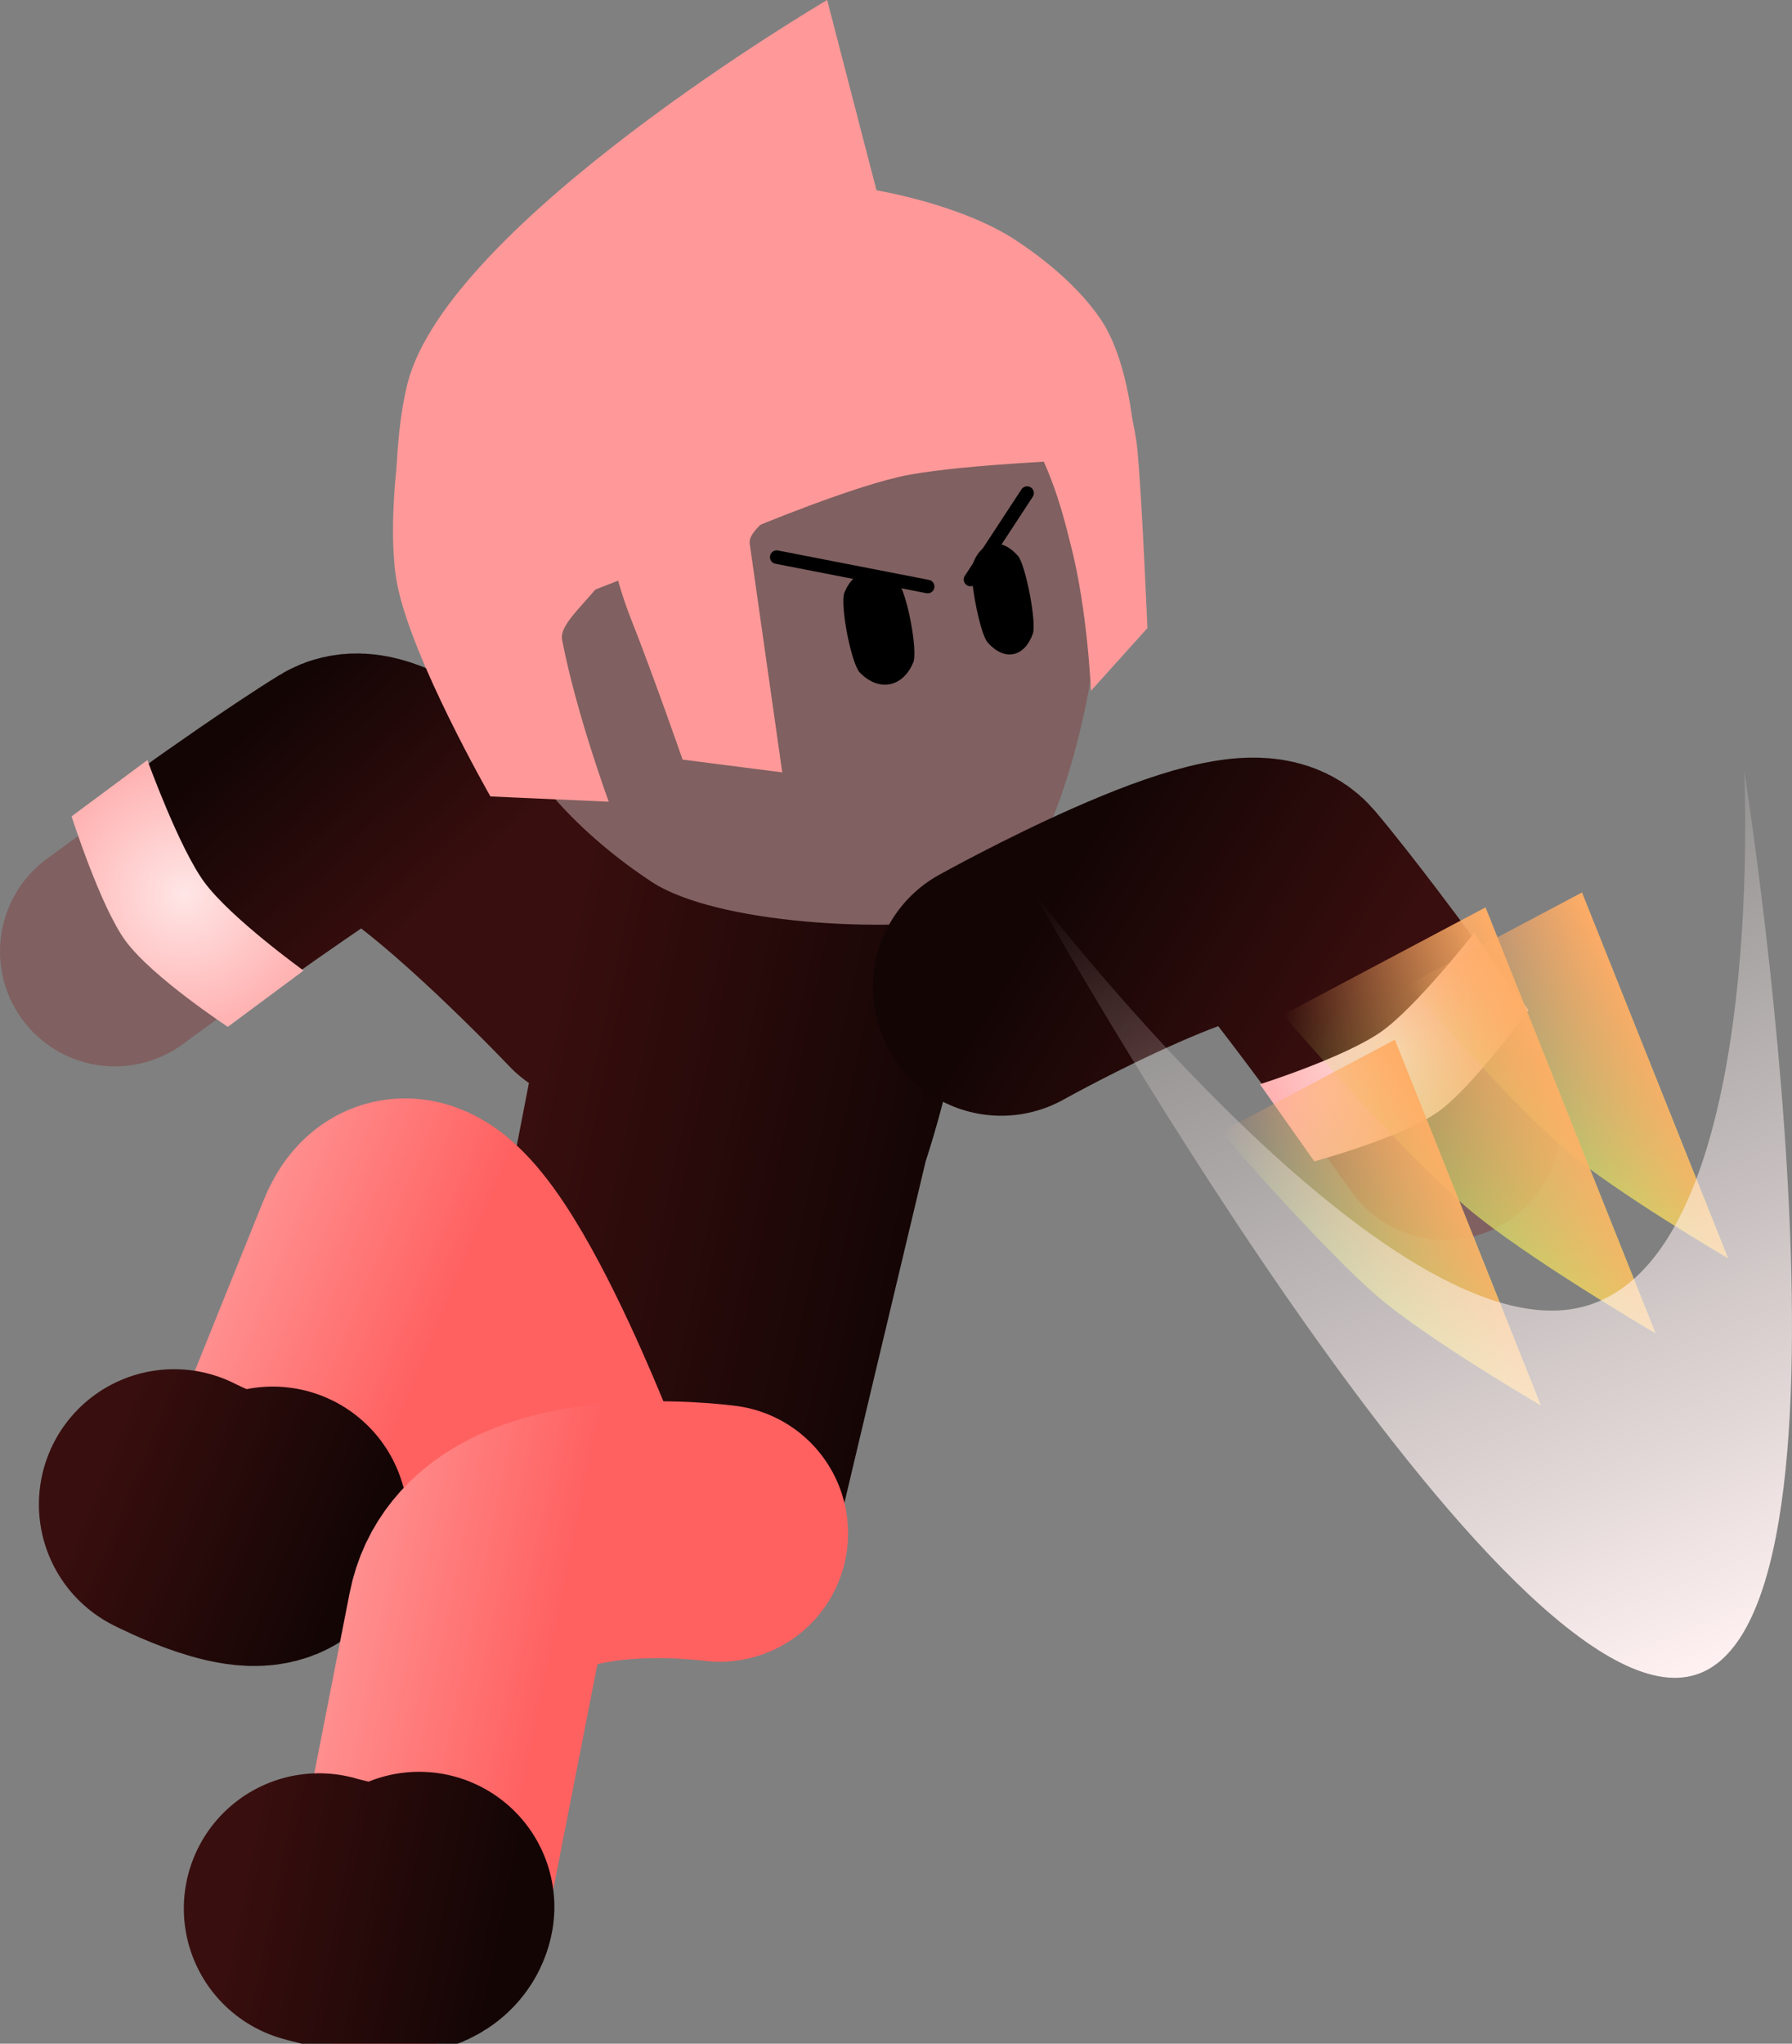 <svg version="1.1" xmlns="http://www.w3.org/2000/svg" xmlns:xlink="http://www.w3.org/1999/xlink" width="66.28" height="75.575" viewBox="0,0,66.28,75.575"><rect x="0" y="0" width="66.28" height="75.575" fill="#808080" stroke="none"/><defs><linearGradient x1="225.148" y1="160.818" x2="231.543" y2="167.843" gradientUnits="userSpaceOnUse" id="color-1"><stop offset="0" stop-color="#140505"/><stop offset="1" stop-color="#390e0e"/></linearGradient><radialGradient cx="219.428" cy="169.874" r="4.847" gradientUnits="userSpaceOnUse" id="color-2"><stop offset="0" stop-color="#ffe6e6"/><stop offset="1" stop-color="#ffb3b3"/></radialGradient><linearGradient x1="246.615" y1="181.819" x2="231.783" y2="178.65" gradientUnits="userSpaceOnUse" id="color-3"><stop offset="0" stop-color="#140505"/><stop offset="1" stop-color="#390e0e"/></linearGradient><linearGradient x1="230.878" y1="162.192" x2="253.157" y2="157.91" gradientUnits="userSpaceOnUse" id="color-4"><stop offset="0" stop-color="#ffd499"/><stop offset="1" stop-color="#ffd599"/></linearGradient><linearGradient x1="229.811" y1="183.548" x2="221.032" y2="179.919" gradientUnits="userSpaceOnUse" id="color-5"><stop offset="0" stop-color="#ff6161"/><stop offset="1" stop-color="#ff9999"/></linearGradient><linearGradient x1="225.479" y1="194.705" x2="216.238" y2="190.885" gradientUnits="userSpaceOnUse" id="color-6"><stop offset="0" stop-color="#140505"/><stop offset="1" stop-color="#390e0e"/></linearGradient><linearGradient x1="233.302" y1="196.624" x2="223.996" y2="194.712" gradientUnits="userSpaceOnUse" id="color-7"><stop offset="0" stop-color="#ff6161"/><stop offset="1" stop-color="#ff9999"/></linearGradient><linearGradient x1="231.147" y1="208.396" x2="221.352" y2="206.384" gradientUnits="userSpaceOnUse" id="color-8"><stop offset="0" stop-color="#140505"/><stop offset="1" stop-color="#390e0e"/></linearGradient><linearGradient x1="251.793" y1="169.793" x2="261.885" y2="175.953" gradientUnits="userSpaceOnUse" id="color-9"><stop offset="0" stop-color="#140505"/><stop offset="1" stop-color="#390e0e"/></linearGradient><radialGradient cx="264.271" cy="175.595" r="4.847" gradientUnits="userSpaceOnUse" id="color-10"><stop offset="0" stop-color="#ffe6e6"/><stop offset="1" stop-color="#ffb3b3"/></radialGradient><linearGradient x1="260.976" y1="176.978" x2="267.759" y2="189.766" gradientUnits="userSpaceOnUse" id="color-11"><stop offset="0" stop-color="#b5ff66" stop-opacity="0"/><stop offset="1" stop-color="#b5ff66"/></linearGradient><linearGradient x1="263.8" y1="172.366" x2="271.699" y2="187.258" gradientUnits="userSpaceOnUse" id="color-12"><stop offset="0" stop-color="#b5ff66" stop-opacity="0"/><stop offset="1" stop-color="#b5ff66"/></linearGradient><linearGradient x1="267.898" y1="171.532" x2="274.681" y2="184.32" gradientUnits="userSpaceOnUse" id="color-13"><stop offset="0" stop-color="#b5ff66" stop-opacity="0"/><stop offset="1" stop-color="#b5ff66"/></linearGradient><linearGradient x1="261.15" y1="185.078" x2="267.585" y2="181.665" gradientUnits="userSpaceOnUse" id="color-14"><stop offset="0" stop-color="#ffad66" stop-opacity="0"/><stop offset="1" stop-color="#ffad66"/></linearGradient><linearGradient x1="264.003" y1="181.799" x2="271.497" y2="177.825" gradientUnits="userSpaceOnUse" id="color-15"><stop offset="0" stop-color="#ffad66" stop-opacity="0"/><stop offset="1" stop-color="#ffad66"/></linearGradient><linearGradient x1="268.072" y1="179.633" x2="274.507" y2="176.22" gradientUnits="userSpaceOnUse" id="color-16"><stop offset="0" stop-color="#ffad66" stop-opacity="0"/><stop offset="1" stop-color="#ffad66"/></linearGradient><linearGradient x1="276.512" y1="198.278" x2="262.9" y2="164.934" gradientUnits="userSpaceOnUse" id="color-17"><stop offset="0" stop-color="#fff1f1"/><stop offset="1" stop-color="#fff1f1" stop-opacity="0"/></linearGradient></defs><g transform="translate(-212.602,-136.824)"><g data-paper-data="{&quot;isPaintingLayer&quot;:true}" fill-rule="nonzero" stroke-linejoin="miter" stroke-miterlimit="10" stroke-dasharray="" stroke-dashoffset="0" style="mix-blend-mode: normal"><g><path d="M216.852,172.008c0,0 5.315,-3.932 8.44,-5.822c3.206,-1.94 9.489,6.733 9.489,6.733" fill="none" stroke="#806060" stroke-width="8.5" stroke-linecap="round"/><path d="M221.069,168.771c0,0 2.677,-1.904 4.365,-2.942c1.689,-1.038 9.434,7.138 9.434,7.138" fill="none" stroke="url(#color-1)" stroke-width="9.5" stroke-linecap="round"/><path d="M215.25,167.012l2.803,-2.081c0,0 1.178,3.265 2.117,4.53c0.985,1.327 3.661,3.254 3.661,3.254l-2.803,2.081c0,0 -2.778,-1.825 -3.776,-3.169c-0.923,-1.243 -2.003,-4.615 -2.003,-4.615z" fill="url(#color-2)" stroke="none" stroke-width="0" stroke-linecap="butt"/></g><path d="M248.411,170.492c0.327,3.632 -1.569,9.265 -1.569,9.265l-1.983,8.319l-1.289,5.433l-8.931,-4.424l-5.089,0.168l0.937,-3.734l1.693,-8.724c0,0 1.944,-8.286 2.488,-9.24c0.544,-0.953 2.655,0.225 2.655,0.225l8.606,1.839c0,0 2.375,-0.323 2.482,0.873z" data-paper-data="{&quot;index&quot;:null}" fill="url(#color-3)" stroke="#001966" stroke-width="0" stroke-linecap="butt"/><g stroke-linecap="butt"><path d="M239.939,149.237c3.074,-0.591 6.091,0.086 8.484,1.656c2.393,1.571 4.161,4.034 4.734,7.017c0.508,2.642 -1.492,12.245 -4.566,12.836c-3.074,0.591 -9.494,0.258 -11.887,-1.312c-2.393,-1.571 -5.253,-4.258 -5.827,-7.241c-0.573,-2.983 0.155,-5.927 1.795,-8.272c1.64,-2.345 4.192,-4.092 7.265,-4.683z" fill="#806060" stroke="url(#color-4)" stroke-width="0"/><path d="M245.81,158.35c0.325,0.331 0.75,2.542 0.571,2.97c-0.18,0.429 -0.483,0.731 -0.868,0.806c-0.385,0.074 -0.779,-0.095 -1.105,-0.426c-0.325,-0.331 -0.75,-2.542 -0.571,-2.97c0.18,-0.429 0.483,-0.732 0.868,-0.806c0.385,-0.074 0.779,0.094 1.105,0.426z" data-paper-data="{&quot;index&quot;:null}" fill="#000000" stroke="none" stroke-width="1.301"/><path d="M250.251,157.378c0.285,0.327 0.696,2.468 0.553,2.877c-0.144,0.41 -0.397,0.695 -0.724,0.757c-0.327,0.063 -0.667,-0.108 -0.953,-0.436c-0.285,-0.327 -0.697,-2.468 -0.553,-2.877c0.144,-0.41 0.397,-0.695 0.724,-0.757c0.327,-0.063 0.667,0.108 0.953,0.436z" data-paper-data="{&quot;index&quot;:null}" fill="#000000" stroke="none" stroke-width="1.301"/><path d="M255.04,160.052l-2.087,2.318c0,0 -0.126,-3.028 -0.759,-5.44c-0.127,-0.483 -0.424,-1.833 -1.051,-3.173c-0.864,-1.847 -2.102,-3.723 -2.102,-3.723l4.372,-1.173c0,0 1.085,2.761 1.259,4.618c0.174,1.857 0.368,6.573 0.368,6.573z" data-paper-data="{&quot;index&quot;:null}" fill="#ff9999" stroke="none" stroke-width="0"/><path d="M234.693,153.764l9.088,-0.854c0,0 -0.826,1.003 -1.84,2.232c-0.469,0.568 -1.687,1.243 -1.61,1.784c0.337,2.367 1.203,8.46 1.203,8.46l-3.685,-0.472c0,0 -1.06,-3.054 -1.907,-5.197c-1.104,-2.793 -1.25,-5.953 -1.25,-5.953z" data-paper-data="{&quot;index&quot;:null}" fill="#ff9999" stroke="none" stroke-width="0"/><path d="M230.742,166.276c0,0 -2.92,-5.095 -3.45,-7.856c-0.36,-1.875 0.023,-4.705 0.023,-4.705l10.483,-0.081c0,0 -1.506,2.338 -2.784,4.449c-0.553,0.913 -1.743,1.769 -1.622,2.399c0.524,2.727 1.726,5.989 1.726,5.989z" fill="#ff9999" stroke="none" stroke-width="0"/><path d="M252.775,153.819c0,0 -4.376,0.165 -6.547,0.562c-1.967,0.36 -5.874,2.002 -5.874,2.002l-9.394,3.675l-3.609,-1.593c0,0 -0.406,-4.594 0.325,-7.465c1.518,-5.96 15.52,-14.176 15.52,-14.176l1.825,7.038c0,0 3.132,0.513 5.152,1.846c0.498,0.328 2.156,1.45 3.15,2.939c0.937,1.403 1.175,3.659 1.252,4.516z" fill="#ff9999" stroke="none" stroke-width="0"/></g><path d="M246.914,158.514l-5.584,-1.088" fill="none" stroke="#000000" stroke-width="0.5" stroke-linecap="round"/><path d="M248.497,158.254l2.094,-3.196" fill="none" stroke="#000000" stroke-width="0.5" stroke-linecap="round"/><g data-paper-data="{&quot;index&quot;:null}" fill="none" stroke-linecap="round"><path d="M219.031,192.459c0,0 3.236,1.668 3.649,0.643c1.017,-2.525 2.943,-7.304 4.077,-10.119c1.614,-4.006 6.403,8.501 6.403,8.501" stroke="url(#color-5)" stroke-width="9.5"/><path d="M222.69,193.099c-0.413,1.024 -3.649,-0.643 -3.649,-0.643" stroke="url(#color-6)" stroke-width="10"/></g><g data-paper-data="{&quot;index&quot;:null}" fill="none" stroke-linecap="round"><path d="M224.391,207.405c0,0 3.492,1.029 3.705,-0.055c0.524,-2.671 1.515,-7.728 2.099,-10.705c0.831,-4.238 9.024,-3.12 9.024,-3.12" stroke="url(#color-7)" stroke-width="9.5"/><path d="M228.106,207.344c-0.213,1.084 -3.705,0.055 -3.705,0.055" stroke="url(#color-8)" stroke-width="10"/></g><g data-paper-data="{&quot;index&quot;:null}"><path d="M249.731,173.314c0,0 7.681,-5.899 10.121,-3.055c2.378,2.772 6.2,8.166 6.2,8.166" fill="none" stroke="#806060" stroke-width="8.5" stroke-linecap="round"/><path d="M249.633,173.333c0,0 8.915,-4.97 10.195,-3.457c1.28,1.513 3.229,4.158 3.229,4.158" fill="none" stroke="url(#color-9)" stroke-width="9.5" stroke-linecap="round"/><path d="M269.134,174.18c0,0 -2.079,2.866 -3.343,3.759c-1.367,0.965 -4.576,1.832 -4.576,1.832l-2.013,-2.852c0,0 3.144,-0.995 4.494,-1.949c1.287,-0.908 3.426,-3.643 3.426,-3.643l2.013,2.852z" fill="url(#color-10)" stroke="none" stroke-width="0" stroke-linecap="butt"/></g><g stroke="none" stroke-width="0" stroke-linecap="butt"><path d="M257.759,178.684l6.435,-3.413l5.398,13.523c0,0 -4.171,-2.436 -6.009,-4.006c-2.077,-1.775 -5.824,-6.104 -5.824,-6.104z" fill="url(#color-11)"/><path d="M260.053,174.353l7.494,-3.975l6.287,15.748c0,0 -4.858,-2.837 -6.997,-4.665c-2.419,-2.067 -6.783,-7.108 -6.783,-7.108z" fill="url(#color-12)"/><path d="M264.681,173.239l6.435,-3.413l5.398,13.523c0,0 -4.171,-2.436 -6.009,-4.006c-2.077,-1.775 -5.824,-6.104 -5.824,-6.104z" fill="url(#color-13)"/><g><path d="M257.759,178.684l6.435,-3.413l5.398,13.523c0,0 -4.171,-2.436 -6.009,-4.006c-2.077,-1.775 -5.824,-6.104 -5.824,-6.104z" fill="url(#color-14)"/><path d="M260.053,174.353l7.494,-3.975l6.287,15.748c0,0 -4.858,-2.837 -6.997,-4.665c-2.419,-2.067 -6.783,-7.108 -6.783,-7.108z" fill="url(#color-15)"/><path d="M264.681,173.239l6.435,-3.413l5.398,13.523c0,0 -4.171,-2.436 -6.009,-4.006c-2.077,-1.775 -5.824,-6.104 -5.824,-6.104z" fill="url(#color-16)"/></g></g><path d="M250.851,169.852c0,0 12.7,16.622 19.951,15.37c7.252,-1.252 6.31,-19.904 6.31,-19.904c0,0 5.144,32.261 -2.108,33.513c-7.252,1.252 -24.153,-28.98 -24.153,-28.98z" fill="url(#color-17)" stroke="none" stroke-width="NaN" stroke-linecap="butt"/></g></g></svg><!--rotationCenter:27.397506745932617:43.17597066653616-->